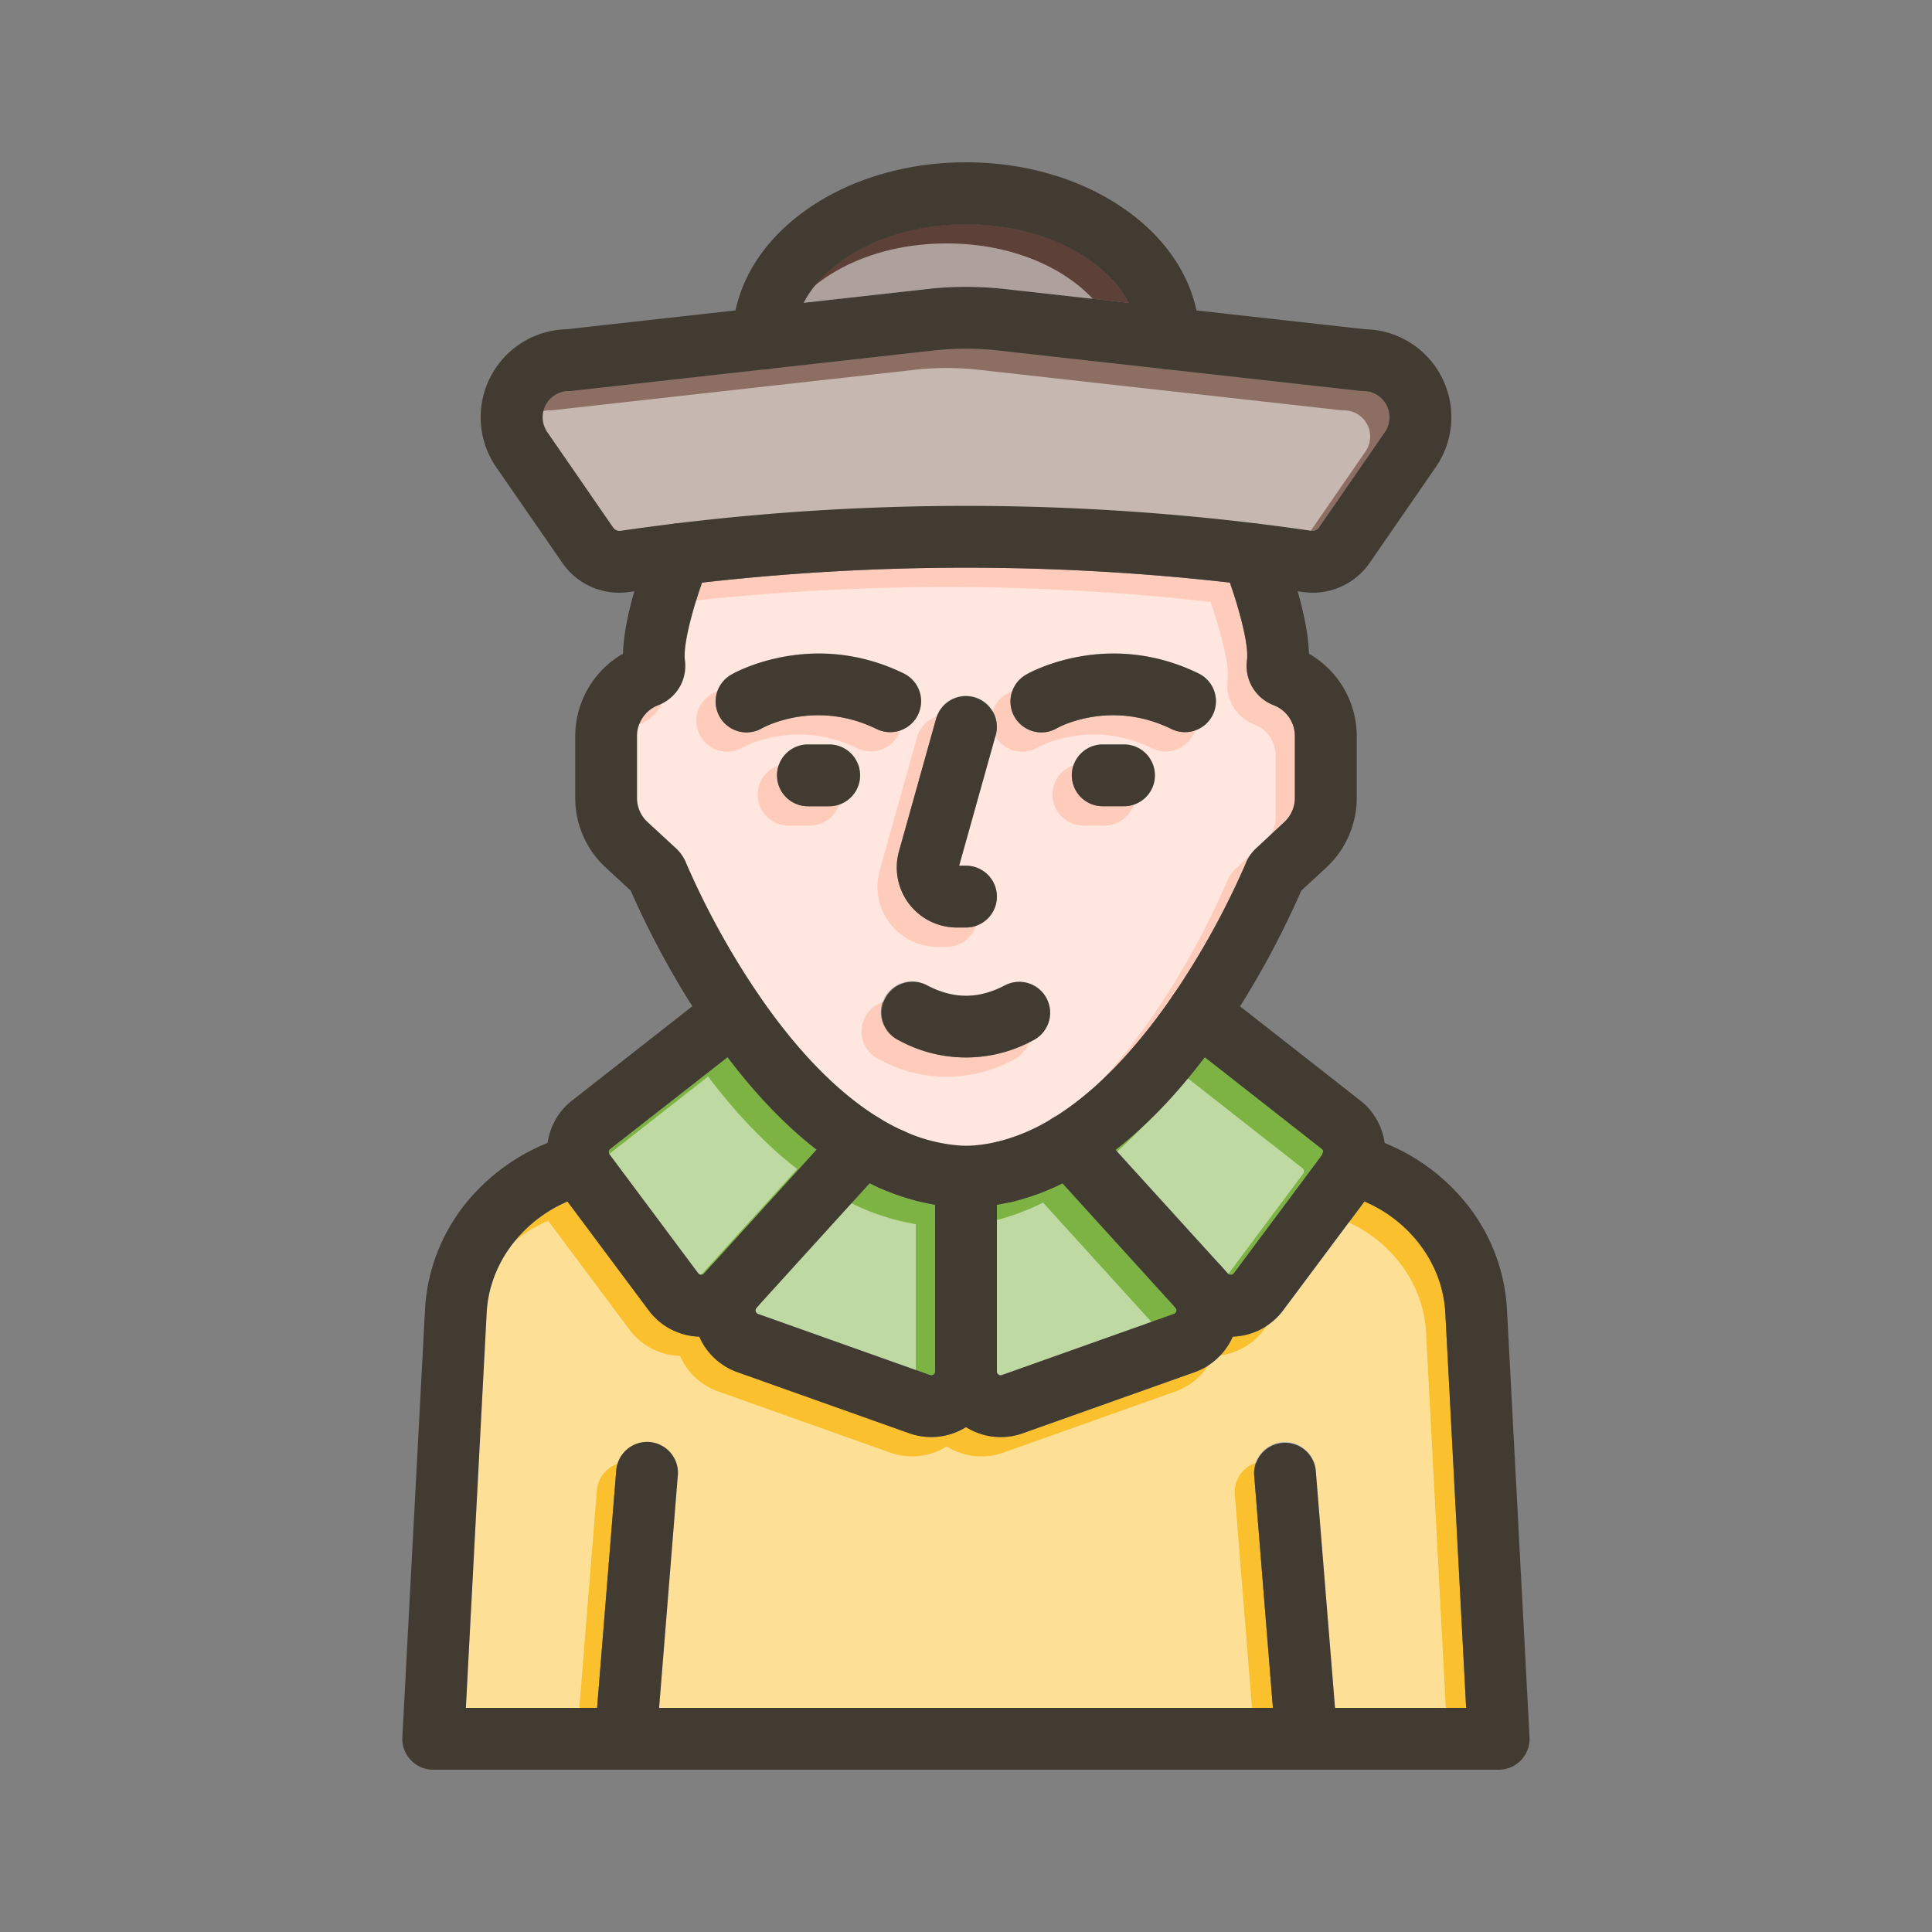 <svg id="Layer_1" viewBox="0 0 1000 1000" xmlns="http://www.w3.org/2000/svg" data-name="Layer 1"><rect x="0" y="0" width="1000" height="1000" fill="#808080" stroke="none"/><path d="m716.79 223.67-34.09 49.39a4 4 0 0 1 -3.88 1.68q-14.16-2.06-28.35-3.78l-1.14-.14a1245.79 1245.79 0 0 0 -298.58 0l-1.14.14q-14.19 1.73-28.35 3.78a4 4 0 0 1 -3.88-1.68l-34.09-49.39a13.56 13.56 0 0 1 11.15-21.27 17.53 17.53 0 0 0 1.78-.09l100.48-11.23 86.85-9.69a149.14 149.14 0 0 1 32.9 0l86.81 9.69 100.6 11.23a17.53 17.53 0 0 0 1.78.09 13.56 13.56 0 0 1 11.15 21.27z" fill="#8d6e63"/><path d="m584.14 156.75-64.14-7.16a180.74 180.74 0 0 0 -40 0l-64.14 7.16c4.08-8 10.71-15.38 19.59-21.75 17.08-12.25 40-19 64.55-19s47.47 6.75 64.55 19c8.88 6.37 15.51 13.78 19.59 21.75z" fill="#5d4037"/><path d="m608.86 678.7a1.87 1.87 0 0 1 -1.27 1.39l-88.94 31.62a1.83 1.83 0 0 1 -1.8-.24 1.88 1.88 0 0 1 -.85-1.63v-86.23c2.51-.42 5-.93 7.51-1.53h.08l.33-.07.26-.07a125.54 125.54 0 0 0 25.72-9.46l58.5 64.42.06.06.07.08a1.83 1.83 0 0 1 .33 1.66z" fill="#7cb342"/><path d="m684.54 597.45-45.91 61.55a2 2 0 0 1 -3.07.15l-3.46-3.81-.11-.13-54.63-60.16c15.9-12.33 31.34-28.37 46.15-47.94l60.67 47.55a2 2 0 0 1 .36 2.79z" fill="#7cb342"/><path d="m484 623.61v86.23a2 2 0 0 1 -2.66 1.87l-88.93-31.62a2 2 0 0 1 -1-3.05l.14-.16 58.49-64.4q2.1 1 4.2 2c.26.13.52.25.79.36a121.13 121.13 0 0 0 28.97 8.77z" fill="#7cb342"/><path d="m422.65 595.1-54.73 60.25-3.45 3.79a2 2 0 0 1 -3.07-.14l-45.91-61.5a1.7 1.7 0 0 1 -.25-.41l-.06-.16a2 2 0 0 1 .66-2.19l60.67-47.54c14.8 19.54 30.24 35.58 46.14 47.9z" fill="#7cb342"/><path d="m758.87 884h-67.87l-10-123.28a16 16 0 0 0 -31.89 2.57l9.74 120.71h-317.7l9.71-120.71a16 16 0 0 0 -31.86-2.57l-9.95 123.28h-67.92l10.79-204.58c1.31-25 18-47.35 41.83-57.54l42 56.28a33.85 33.85 0 0 0 25.6 13.63h.62a33.88 33.88 0 0 0 19.75 18.42l88.94 31.62a34 34 0 0 0 29.34-3.16 33.93 33.93 0 0 0 29.38 3.19l88.94-31.62a33.88 33.88 0 0 0 19.75-18.42h.61a33.92 33.92 0 0 0 25.6-13.63l42-56.29c23.84 10.19 40.52 32.57 41.83 57.55z" fill="#fbc02d"/><path d="m659.43 365.08-.2-.08a21.77 21.77 0 0 1 -13.82-23.32c1-7.81-3.92-26-8.85-40.13a1213.23 1213.23 0 0 0 -273.12 0c-4.48 12.82-9 29.07-9 37.78a18.85 18.85 0 0 0 .14 2.36 23.53 23.53 0 0 1 .19 2.9 21.67 21.67 0 0 1 -14 20.4 17.15 17.15 0 0 0 -11 15.94v32.07a17.05 17.05 0 0 0 5.47 12.5l14.56 13.5a21.69 21.69 0 0 1 5.24 7.43v.1a415.55 415.55 0 0 0 37.7 68.47l.18.26.2.3c19.86 28.85 40.61 50 61.69 63 .24.13.47.28.7.43l.19.12a113.6 113.6 0 0 0 11.86 6.23 1.59 1.59 0 0 1 .27.12 85 85 0 0 0 32.17 7.65 79.58 79.58 0 0 0 16.05-2.11l.33-.08.36-.09a100.41 100.41 0 0 0 28-12c.12-.07.23-.15.35-.21 21.12-13 41.9-34.16 61.79-63.07l.21-.31a415.19 415.19 0 0 0 37.84-68.67.36.36 0 0 1 0-.09 21.77 21.77 0 0 1 5.29-7.49l14.51-13.43a17.13 17.13 0 0 0 5.5-12.56v-32.07a17.13 17.13 0 0 0 -10.8-15.85zm-155.11-4.41a16 16 0 0 1 11.09 19.72l-18.95 67.69h3.54a16 16 0 0 1 0 32h-4.75a31.09 31.09 0 0 1 -29.93-39.46l19.28-68.86a16 16 0 0 1 19.72-11.09zm-75.13 56.65h-11a16 16 0 0 1 0-32h11a16 16 0 0 1 0 32zm24.55-40c-32-15.66-58.89-.64-59.15-.49a16 16 0 1 1 -15.91-27.76c1.69-1 42-23.52 89.12-.5a16 16 0 1 1 -14.06 28.75zm81 161.12a72.51 72.51 0 0 1 -69.5 0 16 16 0 1 1 14.76-28.35c13.64 7.09 26.35 7.09 40 0a16 16 0 1 1 14.76 28.39zm47-121.16h-11a16 16 0 0 1 0-32h11a16 16 0 0 1 0 32zm46-47.3a16 16 0 0 1 -21.4 7.34c-32-15.66-58.88-.64-59.15-.49a16 16 0 1 1 -15.91-27.76c1.69-1 42-23.52 89.12-.5a16 16 0 0 1 7.34 21.43z" fill="#ffccbc"/><g fill="#fff" opacity=".5"><path d="m706.79 233.67-34.09 49.39a4 4 0 0 1 -3.88 1.68q-14.16-2.06-28.35-3.78l-1.14-.14a1245.79 1245.79 0 0 0 -298.58 0l-1.14.14q-14.19 1.73-28.35 3.78a4 4 0 0 1 -3.88-1.68l-34.09-49.39a13.56 13.56 0 0 1 11.15-21.27 17.53 17.53 0 0 0 1.78-.09l100.48-11.23 86.85-9.69a149.14 149.14 0 0 1 32.9 0l86.81 9.69 100.6 11.23a17.53 17.53 0 0 0 1.78.09 13.56 13.56 0 0 1 11.15 21.27z"/><path d="m574.14 166.75-64.14-7.16a180.74 180.74 0 0 0 -40 0l-64.14 7.16c4.08-8 10.71-15.38 19.59-21.75 17.08-12.25 40-19 64.55-19s47.47 6.75 64.55 19c8.88 6.37 15.51 13.78 19.59 21.75z"/><path d="m598.86 688.7a1.87 1.87 0 0 1 -1.27 1.39l-88.94 31.62a1.83 1.83 0 0 1 -1.8-.24 1.88 1.88 0 0 1 -.85-1.63v-86.23c2.51-.42 5-.93 7.51-1.53h.08l.33-.07.26-.07a125.54 125.54 0 0 0 25.72-9.46l58.5 64.42.06.06.07.08a1.83 1.83 0 0 1 .33 1.66z"/><path d="m674.54 607.45-45.91 61.55a2 2 0 0 1 -3.07.15l-3.46-3.81-.11-.13-54.63-60.16c15.9-12.33 31.34-28.37 46.15-47.94l60.67 47.55a2 2 0 0 1 .36 2.79z"/><path d="m474 633.61v86.23a2 2 0 0 1 -2.66 1.87l-88.93-31.62a2 2 0 0 1 -1-3.05l.14-.16 58.49-64.4q2.1 1 4.2 2c.26.13.52.25.79.36a121.13 121.13 0 0 0 28.97 8.77z"/><path d="m412.65 605.1-54.73 60.25-3.45 3.79a2 2 0 0 1 -3.07-.14l-45.91-61.5a1.7 1.7 0 0 1 -.25-.41l-.06-.16a2 2 0 0 1 .66-2.19l60.67-47.54c14.8 19.54 30.24 35.58 46.14 47.9z"/><path d="m748.87 894h-67.87l-10-123.28a16 16 0 0 0 -31.89 2.57l9.74 120.71h-317.7l9.71-120.71a16 16 0 0 0 -31.86-2.57l-9.95 123.28h-67.92l10.79-204.58c1.31-25 18-47.35 41.83-57.54l42 56.28a33.85 33.85 0 0 0 25.6 13.63h.62a33.88 33.88 0 0 0 19.75 18.42l88.94 31.62a34 34 0 0 0 29.34-3.16 33.93 33.93 0 0 0 29.38 3.19l88.94-31.62a33.88 33.88 0 0 0 19.75-18.42h.61a33.92 33.92 0 0 0 25.6-13.63l42-56.29c23.84 10.19 40.52 32.57 41.83 57.55z"/><path d="m649.43 375.08-.2-.08a21.77 21.77 0 0 1 -13.82-23.32c1-7.81-3.92-26-8.85-40.13a1213.23 1213.23 0 0 0 -273.12 0c-4.48 12.82-9 29.07-9 37.78a18.85 18.85 0 0 0 .14 2.36 23.53 23.53 0 0 1 .19 2.9 21.67 21.67 0 0 1 -14 20.4 17.15 17.15 0 0 0 -11 15.94v32.07a17.05 17.05 0 0 0 5.47 12.5l14.56 13.5a21.69 21.69 0 0 1 5.24 7.43v.1a415.55 415.55 0 0 0 37.7 68.47l.18.26.2.3c19.86 28.85 40.61 50 61.69 63 .24.13.47.28.7.43l.19.12a113.6 113.6 0 0 0 11.86 6.23 1.59 1.59 0 0 1 .27.12 85 85 0 0 0 32.17 7.65 79.58 79.58 0 0 0 16.05-2.11l.33-.08.36-.09a100.41 100.41 0 0 0 28-12c.12-.07.23-.15.35-.21 21.12-13 41.9-34.16 61.79-63.07l.21-.31a415.19 415.19 0 0 0 37.84-68.67.36.36 0 0 1 0-.09 21.77 21.77 0 0 1 5.29-7.49l14.51-13.43a17.13 17.13 0 0 0 5.5-12.56v-32.07a17.13 17.13 0 0 0 -10.8-15.85zm-155.11-4.41a16 16 0 0 1 11.09 19.72l-19 67.69h3.59a16 16 0 0 1 0 32h-4.75a31.09 31.09 0 0 1 -29.93-39.46l19.28-68.86a16 16 0 0 1 19.72-11.09zm-75.13 56.65h-11a16 16 0 0 1 0-32h11a16 16 0 0 1 0 32zm24.55-40c-32-15.66-58.89-.64-59.15-.49a16 16 0 1 1 -15.91-27.76c1.69-1 42-23.52 89.12-.5a16 16 0 1 1 -14.06 28.75zm81 161.12a72.51 72.51 0 0 1 -69.5 0 16 16 0 1 1 14.76-28.35c13.64 7.09 26.35 7.09 40 0a16 16 0 1 1 14.76 28.39zm47-121.16h-11a16 16 0 0 1 0-32h11a16 16 0 0 1 0 32zm46-47.3a16 16 0 0 1 -21.4 7.34c-32-15.66-58.88-.64-59.15-.49a16 16 0 1 1 -15.91-27.76c1.69-1 42-23.52 89.12-.5a16 16 0 0 1 7.34 21.43z"/></g><g fill="#413b32"><path d="m602.44 191-.76-.14c-.26-.05-.52-.11-.77-.18a13.46 13.46 0 0 1 -1.49-.46l-.9-.36c-.24-.1-.47-.21-.71-.33a15.76 15.76 0 0 1 -2.43-1.48 10.72 10.72 0 0 1 -.84-.67l-.09-.07q-.42-.36-.81-.75c-.18-.18-.36-.36-.53-.55a5.82 5.82 0 0 1 -.4-.45 3.11 3.11 0 0 1 -.23-.28l-.06-.07a2.48 2.48 0 0 1 -.29-.37c-.24-.31-.46-.63-.68-1-.22-.33-.42-.66-.61-1a.7.7 0 0 1 -.09-.17 9.44 9.44 0 0 1 -.52-1.06q-.18-.39-.33-.81a4.18 4.18 0 0 1 -.2-.56c-.12-.34-.22-.69-.31-1s-.11-.43-.15-.64-.11-.52-.15-.78-.07-.45-.09-.68a16.57 16.57 0 0 1 -.12-1.74c0-.46 0-.93 0-1.39s0-.63-.06-.94c-.06-.9-.15-1.79-.28-2.68 0-.31-.09-.61-.14-.92s-.13-.78-.21-1.17-.12-.62-.19-.94-.14-.62-.22-.93c-.12-.55-.27-1.09-.43-1.63s-.23-.78-.35-1.16-.25-.77-.39-1.16-.19-.56-.3-.84-.23-.63-.36-.94l-.21-.51c-.31-.75-.65-1.51-1-2.26-.13-.28-.27-.57-.42-.85a1.34 1.34 0 0 0 -.12-.24l-64.2-7.25a180.74 180.74 0 0 0 -40 0l-64.14 7.16a1.34 1.34 0 0 0 -.12.24s0 0 0 0c-.15.28-.29.57-.42.85-.36.75-.7 1.51-1 2.26l-.21.51c-.13.31-.25.62-.36.94s-.21.56-.3.84-.27.77-.39 1.16-.24.77-.35 1.16-.31 1.08-.43 1.63c-.08.31-.15.62-.22.93s-.14.63-.19.94-.15.78-.21 1.17-.1.61-.14.92c-.13.89-.22 1.78-.28 2.68 0 .31-.05.62-.06.94s0 .93 0 1.39v.9s0 .44-.05.66c-.07.59-.17 1.17-.29 1.73 0 .15-.07.3-.11.44a15.78 15.78 0 0 1 -1.52 3.83 4.25 4.25 0 0 1 -.27.46c-.08.15-.18.3-.28.45s0 0 0 .05l-.37.54a15.61 15.61 0 0 1 -1.79 2.11l-.17.17-.19.17c-.13.12-.26.25-.4.36a11.19 11.19 0 0 1 -1 .81c-.2.16-.41.3-.62.44a15.81 15.81 0 0 1 -4.59 2.1l-.48.13c-.23.06-.46.11-.7.15s-.42.08-.63.12l-.87.11 86.85-9.69a149.14 149.14 0 0 1 32.9 0l86.06 9.65zm143.56 3.79a45.42 45.42 0 0 0 -39.36-24.37l-87.33-9.75-35.15-3.92-64.16-7.16a180.74 180.74 0 0 0 -40 0l-64.14 7.16-35.15 3.92-87.33 9.75a45.55 45.55 0 0 0 -36.51 71.43l34.13 49.39a35.74 35.74 0 0 0 29.53 15.55 37.69 37.69 0 0 0 5.27-.38l2.6-.37q17.52-2.51 35.07-4.49a1213.23 1213.23 0 0 1 273.12 0q17.57 2 35.08 4.49l2.59.37a35.81 35.81 0 0 0 34.74-15.17l34.1-49.39a45.46 45.46 0 0 0 2.9-47.06zm-29.19 28.88-34.11 49.39a4 4 0 0 1 -3.88 1.68q-14.16-2.06-28.35-3.78l-1.14-.14a1245.79 1245.79 0 0 0 -298.58 0l-1.14.14q-14.19 1.73-28.35 3.78a4 4 0 0 1 -3.88-1.68l-34.09-49.39a13.56 13.56 0 0 1 11.15-21.27 17.53 17.53 0 0 0 1.78-.09l100.48-11.23 86.85-9.69a149.14 149.14 0 0 1 32.9 0l86.21 9.61.6.07 100.6 11.23a17.53 17.53 0 0 0 1.78.09 13.56 13.56 0 0 1 11.15 21.27zm-114.37-32.67-.76-.14c-.26-.05-.52-.11-.77-.18a13.46 13.46 0 0 1 -1.49-.46l-.9-.36c-.24-.1-.47-.21-.71-.33a15.76 15.76 0 0 1 -2.43-1.48 10.72 10.72 0 0 1 -.84-.67l-.09-.07q-.42-.36-.81-.75c-.18-.18-.36-.36-.53-.55a5.82 5.82 0 0 1 -.4-.45 3.11 3.11 0 0 1 -.23-.28l-.06-.07a2.48 2.48 0 0 1 -.29-.37c-.24-.31-.46-.63-.68-1-.22-.33-.42-.66-.61-1a.7.7 0 0 1 -.09-.17 9.44 9.44 0 0 1 -.52-1.06q-.18-.39-.33-.81a4.18 4.18 0 0 1 -.2-.56c-.12-.34-.22-.69-.31-1s-.11-.43-.15-.64-.11-.52-.15-.78-.07-.45-.09-.68a16.57 16.57 0 0 1 -.12-1.74c0-.46 0-.93 0-1.39s0-.63-.06-.94c-.06-.9-.15-1.79-.28-2.68 0-.31-.09-.61-.14-.92s-.13-.78-.21-1.17-.12-.62-.19-.94-.14-.62-.22-.93c-.12-.55-.27-1.09-.43-1.63s-.23-.78-.35-1.16-.25-.77-.39-1.16-.19-.56-.3-.84-.23-.63-.36-.94l-.21-.51c-.31-.75-.65-1.51-1-2.26-.13-.28-.27-.57-.42-.85a1.34 1.34 0 0 0 -.12-.24l-64.2-7.25a180.74 180.74 0 0 0 -40 0l-64.14 7.16a1.34 1.34 0 0 0 -.12.24s0 0 0 0c-.15.28-.29.57-.42.85-.36.75-.7 1.51-1 2.26l-.21.51c-.13.31-.25.62-.36.94s-.21.56-.3.84-.27.77-.39 1.16-.24.77-.35 1.16-.31 1.08-.43 1.63c-.08.31-.15.62-.22.93s-.14.63-.19.94-.15.78-.21 1.17-.1.61-.14.92c-.13.89-.22 1.78-.28 2.68 0 .31-.05.62-.06.94s0 .93 0 1.39v.9s0 .44-.05.66c-.07.59-.17 1.17-.29 1.73 0 .15-.07.3-.11.44a15.78 15.78 0 0 1 -1.52 3.83 4.25 4.25 0 0 1 -.27.46c-.08.15-.18.3-.28.45s0 0 0 .05l-.37.54a15.61 15.61 0 0 1 -1.79 2.11l-.17.17-.19.17c-.13.12-.26.25-.4.36a11.19 11.19 0 0 1 -1 .81c-.2.16-.41.3-.62.44a15.81 15.81 0 0 1 -4.59 2.1l-.48.13c-.23.06-.46.11-.7.15s-.42.08-.63.12l-.87.11 86.85-9.69a149.14 149.14 0 0 1 32.9 0l86.06 9.65z"/><path d="m620.88 175a16 16 0 0 1 -15.81 16.18h-.19c-.55 0-1.09 0-1.62-.08l-.6-.07h-.22l-.76-.14c-.26-.05-.51-.11-.77-.18a13.46 13.46 0 0 1 -1.49-.46l-.9-.36c-.24-.1-.47-.21-.71-.33a15.76 15.76 0 0 1 -2.43-1.48 10.72 10.72 0 0 1 -.84-.67l-.09-.07q-.42-.36-.81-.75c-.18-.18-.36-.36-.53-.55a5.82 5.82 0 0 1 -.4-.45 3.11 3.11 0 0 1 -.23-.28l-.06-.07c-.1-.12-.2-.24-.29-.37-.24-.31-.46-.63-.68-1-.22-.33-.42-.66-.61-1a.7.7 0 0 1 -.09-.17c-.19-.34-.36-.7-.52-1.06s-.23-.53-.33-.81-.14-.37-.2-.56c-.12-.34-.22-.69-.31-1s-.11-.43-.15-.64-.11-.52-.15-.78-.07-.45-.09-.68a16.57 16.57 0 0 1 -.12-1.74c0-.46 0-.93 0-1.39s0-.63-.06-.94c-.06-.9-.15-1.79-.28-2.68 0-.31-.08-.61-.14-.92s-.13-.78-.21-1.17-.12-.62-.19-.94-.14-.62-.22-.93c-.12-.55-.27-1.09-.43-1.63s-.22-.77-.35-1.16-.25-.78-.39-1.16-.19-.56-.3-.84-.23-.63-.36-.94l-.21-.51c-.31-.76-.64-1.51-1-2.26-.13-.28-.27-.57-.42-.85a1.34 1.34 0 0 0 -.12-.24c-4.08-8-10.71-15.38-19.59-21.75-17.08-12.25-40-19-64.55-19s-47.47 6.75-64.55 19c-8.88 6.37-15.51 13.78-19.59 21.75 0 .08-.09.16-.12.24s0 0 0 0c-.15.28-.29.57-.42.85-.37.75-.7 1.5-1 2.26l-.21.51c-.13.31-.25.62-.36.94s-.21.56-.3.84-.27.77-.39 1.16-.25.77-.35 1.16-.31 1.08-.43 1.63c-.08.31-.16.62-.22.93s-.14.63-.19.94-.15.78-.21 1.17-.1.61-.14.92c-.13.89-.22 1.78-.28 2.68 0 .31-.05.62-.06.94s0 .93 0 1.39v.9s0 .44-.05.66c-.07.59-.17 1.17-.29 1.73 0 .15-.07.3-.11.44a15.78 15.78 0 0 1 -1.52 3.83 4.25 4.25 0 0 1 -.27.46c-.08.15-.18.3-.28.45s0 0 0 .05l-.37.54a15.61 15.61 0 0 1 -1.79 2.11l-.17.17-.19.17c-.13.12-.26.25-.4.36a11.19 11.19 0 0 1 -1 .81l-.62.44a15.81 15.81 0 0 1 -4.59 2.1l-.48.13c-.23.06-.46.11-.7.15s-.41.08-.63.12l-.87.11a14.79 14.79 0 0 1 -1.77.08 16 16 0 0 1 -16.02-16.24 71.94 71.94 0 0 1 1.59-14.31c4.21-19.77 16.68-37.76 36.09-51.68 22.47-16.11 52-25 83.2-25s60.73 8.88 83.2 25c19.41 13.92 31.88 31.91 36.09 51.68a71.94 71.94 0 0 1 1.59 14.31z"/><path d="m458.6 603.12-8 8.81-.49.53-58.49 64.4-.14.16-3.34 3.67a33.9 33.9 0 0 1 -25.14 11.15h-1.05-.62a33.85 33.85 0 0 1 -25.6-13.63l-42-56.28-3.95-5.29a34 34 0 0 1 -4.43-8 33.56 33.56 0 0 1 -1.94-17 34.1 34.1 0 0 1 12.67-22l62.17-48.72 11.59-9.09a16 16 0 0 1 22.46 2.72l.42.56.18.26.2.3a16 16 0 0 1 -3.52 21.35l-13.11 10.27-60.65 47.41a2 2 0 0 0 -.66 2.19l.06.16a1.7 1.7 0 0 0 .25.41l45.9 61.54a2 2 0 0 0 3.07.14l3.45-3.79 54.73-60.25 12.25-13.49a16 16 0 0 1 19.91-3.07 2 2 0 0 1 .27.17l.43.26.19.12a17.26 17.26 0 0 1 1.8 1.42 15.75 15.75 0 0 1 2.94 3.57 16 16 0 0 1 -1.81 19.04z"/><path d="m710.2 616.58-4 5.3-42 56.29a33.92 33.92 0 0 1 -25.6 13.63h-.61-1.06a33.89 33.89 0 0 1 -25.14-11.14l-3.26-3.66-.07-.08-.05-.06a16 16 0 0 1 23.59-21.61l.11.13 3.46 3.81a2 2 0 0 0 3.07-.15l45.91-61.59a2 2 0 0 0 -.36-2.75l-60.67-47.55-13.12-10.27a16 16 0 0 1 -3.53-21.34l.21-.31q.28-.42.6-.81a16 16 0 0 1 22.46-2.73l11.6 9.09 62.17 48.73a33.78 33.78 0 0 1 6.29 47.07z"/><path d="m516 609.11v100.73a34 34 0 0 1 -14.39 27.77c-.53.37-1.06.73-1.61 1.06a34 34 0 0 1 -29.38 3.19l-88.94-31.62a33.88 33.88 0 0 1 -19.75-18.42 33.13 33.13 0 0 1 -1.82-5.33 33.91 33.91 0 0 1 7.78-31.1 16 16 0 0 1 23.7 21.51l-.14.16a2 2 0 0 0 1 3.05l88.93 31.62a2 2 0 0 0 2.66-1.87v-86.25a121.13 121.13 0 0 1 -28.9-8.81c-.27-.11-.53-.23-.79-.36q-2.1-.95-4.2-2-5.88-2.9-11.71-6.45a170.73 170.73 0 0 1 -15.75-10.91c-15.9-12.32-31.34-28.36-46.16-47.94q-5-6.63-9.95-13.81c-2.9-4.22-5.66-8.43-8.27-12.56a455.49 455.49 0 0 1 -31.85-59.77l-13-12a49.18 49.18 0 0 1 -15.73-36v-32.07a49.35 49.35 0 0 1 24.74-42.58c.23-10.05 2.86-21.9 5.86-32.31 3.41-11.86 7.3-21.85 8.66-25.22a16 16 0 0 1 12.5-9.86l1.14-.14a16 16 0 0 1 16 21.93c-1 2.6-2.16 5.59-3.28 8.8-4.48 12.82-9 29.07-9 37.78a18.85 18.85 0 0 0 .14 2.36 23.53 23.53 0 0 1 .19 2.9 21.67 21.67 0 0 1 -14 20.4 17.15 17.15 0 0 0 -11 15.94v32.07a17.05 17.05 0 0 0 5.47 12.5l14.65 13.5a21.69 21.69 0 0 1 5.24 7.43v.1a415.55 415.55 0 0 0 37.7 68.47l.18.26.2.3c19.86 28.85 40.61 50 61.69 63a2 2 0 0 1 .27.17l.43.26.19.12a113.6 113.6 0 0 0 11.86 6.23 1.59 1.59 0 0 1 .27.12 85 85 0 0 0 32.17 7.65h.39a16 16 0 0 1 15.62 16z"/><path d="m677.49 338.35c-.23-10.07-2.86-21.91-5.85-32.31-3.43-11.86-7.32-21.85-8.68-25.23a16 16 0 0 0 -12.49-9.81l-1.14-.14a16 16 0 0 0 -16 21.94c1 2.6 2.16 5.59 3.28 8.79 4.93 14.09 9.89 32.32 8.85 40.13a21.77 21.77 0 0 0 13.77 23.28l.2.08a17.13 17.13 0 0 1 10.8 15.85v32.07a17.13 17.13 0 0 1 -5.47 12.51l-14.51 13.49a21.77 21.77 0 0 0 -5.29 7.49.36.36 0 0 0 0 .09 415.19 415.19 0 0 1 -37.84 68.67l-.21.31c-19.89 28.91-40.67 50.12-61.79 63.07-.12.06-.23.14-.35.21a100.41 100.41 0 0 1 -28 12l-.36.09-.33.08a16 16 0 0 0 0 30.92 15.9 15.9 0 0 0 7.51.19h.08l.33-.07.26-.07a125.54 125.54 0 0 0 25.72-9.46q5.9-2.9 11.7-6.45a173 173 0 0 0 15.76-10.92c15.9-12.33 31.34-28.37 46.15-47.94q5-6.63 10-13.81c2.9-4.22 5.66-8.42 8.28-12.56a454.64 454.64 0 0 0 31.66-59.84l13-12a49.22 49.22 0 0 0 15.73-36v-32.07a49.35 49.35 0 0 0 -24.77-42.58z"/><path d="m639.89 686.5a33 33 0 0 1 -1.82 5.32 33.88 33.88 0 0 1 -19.75 18.42l-88.94 31.62a33.93 33.93 0 0 1 -29.38-3.19c-.54-.33-1.08-.69-1.6-1.06a34 34 0 0 1 -14.4-27.77v-100.73a16 16 0 0 1 15.64-16h.36a79.58 79.58 0 0 0 16.05-2.11l.33-.08a16 16 0 0 1 7.8 31l-.59.14h-.08c-2.49.6-5 1.11-7.51 1.53v86.23a1.88 1.88 0 0 0 .85 1.63 1.83 1.83 0 0 0 1.8.24l88.94-31.62a1.87 1.87 0 0 0 1.27-1.39 1.83 1.83 0 0 0 -.33-1.68l-.07-.08-.06-.06-58.5-64.42-8.48-9.34a16 16 0 0 1 1.09-22.61 15.49 15.49 0 0 1 2.22-1.69c.12-.07.23-.15.35-.21a16 16 0 0 1 20 3l12.25 13.49 54.67 60.17.11.13a33.89 33.89 0 0 1 7.78 31.12z"/><path d="m475.14 370a16 16 0 0 1 -21.4 7.34c-32-15.66-58.89-.64-59.15-.49a16 16 0 1 1 -15.91-27.76c1.69-1 42-23.52 89.12-.5a16 16 0 0 1 7.34 21.41z"/><path d="m627.74 370a16 16 0 0 1 -21.4 7.34c-32-15.66-58.88-.64-59.15-.49a16 16 0 1 1 -15.91-27.76c1.69-1 42-23.52 89.12-.5a16 16 0 0 1 7.34 21.41z"/><path d="m516 464.08a16 16 0 0 1 -16 16h-4.75a31.09 31.09 0 0 1 -29.93-39.46l19.28-68.86a16 16 0 0 1 30.81 8.63l-18.95 67.69h3.54a16 16 0 0 1 16 16z"/><path d="m597.79 401.32a16 16 0 0 1 -16 16h-11a16 16 0 0 1 0-32h11a16 16 0 0 1 16 16z"/><path d="m445.19 401.32a16 16 0 0 1 -16 16h-11a16 16 0 0 1 0-32h11a16 16 0 0 1 16 16z"/><path d="m477.33 600.06a16 16 0 0 1 -16 16 16 16 0 0 1 -6.23-1.26c-.27-.11-.53-.23-.79-.36a16 16 0 0 1 -9-14.38 16 16 0 0 1 15.11-16h.89a16 16 0 0 1 6.23 1.26 1.59 1.59 0 0 1 .27.12 16 16 0 0 1 9.52 14.62z"/><path d="m787.35 911a16 16 0 0 1 -11.61 5h-551.48a16 16 0 0 1 -16-16.85l11.74-221.41a95.52 95.52 0 0 1 23.49-57.74 104.5 104.5 0 0 1 39.94-28.42 102.36 102.36 0 0 1 12.9-4.23 16 16 0 0 1 18.83 9.58l.06.16a16.6 16.6 0 0 1 .56 1.77 16 16 0 0 1 -11.55 19.46 72.44 72.44 0 0 0 -10.5 3.56c-23.84 10.19-40.52 32.57-41.83 57.54l-10.77 204.58h517.74l-10.79-204.57c-1.31-25-18-47.36-41.83-57.55a72.44 72.44 0 0 0 -10.5-3.56 16 16 0 1 1 7.92-31 102.32 102.32 0 0 1 13 4.28 104.51 104.51 0 0 1 39.84 28.4 95.52 95.52 0 0 1 23.49 57.75l11.68 221.4a16 16 0 0 1 -4.33 11.85z"/><path d="m350.86 763.29-9.71 120.71-1.39 17.28a16 16 0 0 1 -15.93 14.72c-.43 0-.87 0-1.3 0a16 16 0 0 1 -14.67-17.23l1.19-14.77 9.95-123.28a16 16 0 0 1 31.89 2.57z"/><path d="m677.47 916c-.43 0-.87 0-1.3 0a16 16 0 0 1 -15.93-14.72l-1.39-17.28-9.71-120.71a16 16 0 0 1 31.86-2.57l10 123.28 1.19 14.72a16 16 0 0 1 -14.72 17.28z"/><path d="m534.75 538.48a72.51 72.51 0 0 1 -69.5 0 16 16 0 1 1 14.75-28.39c13.64 7.09 26.35 7.09 40 0a16 16 0 1 1 14.76 28.39z"/></g></svg>